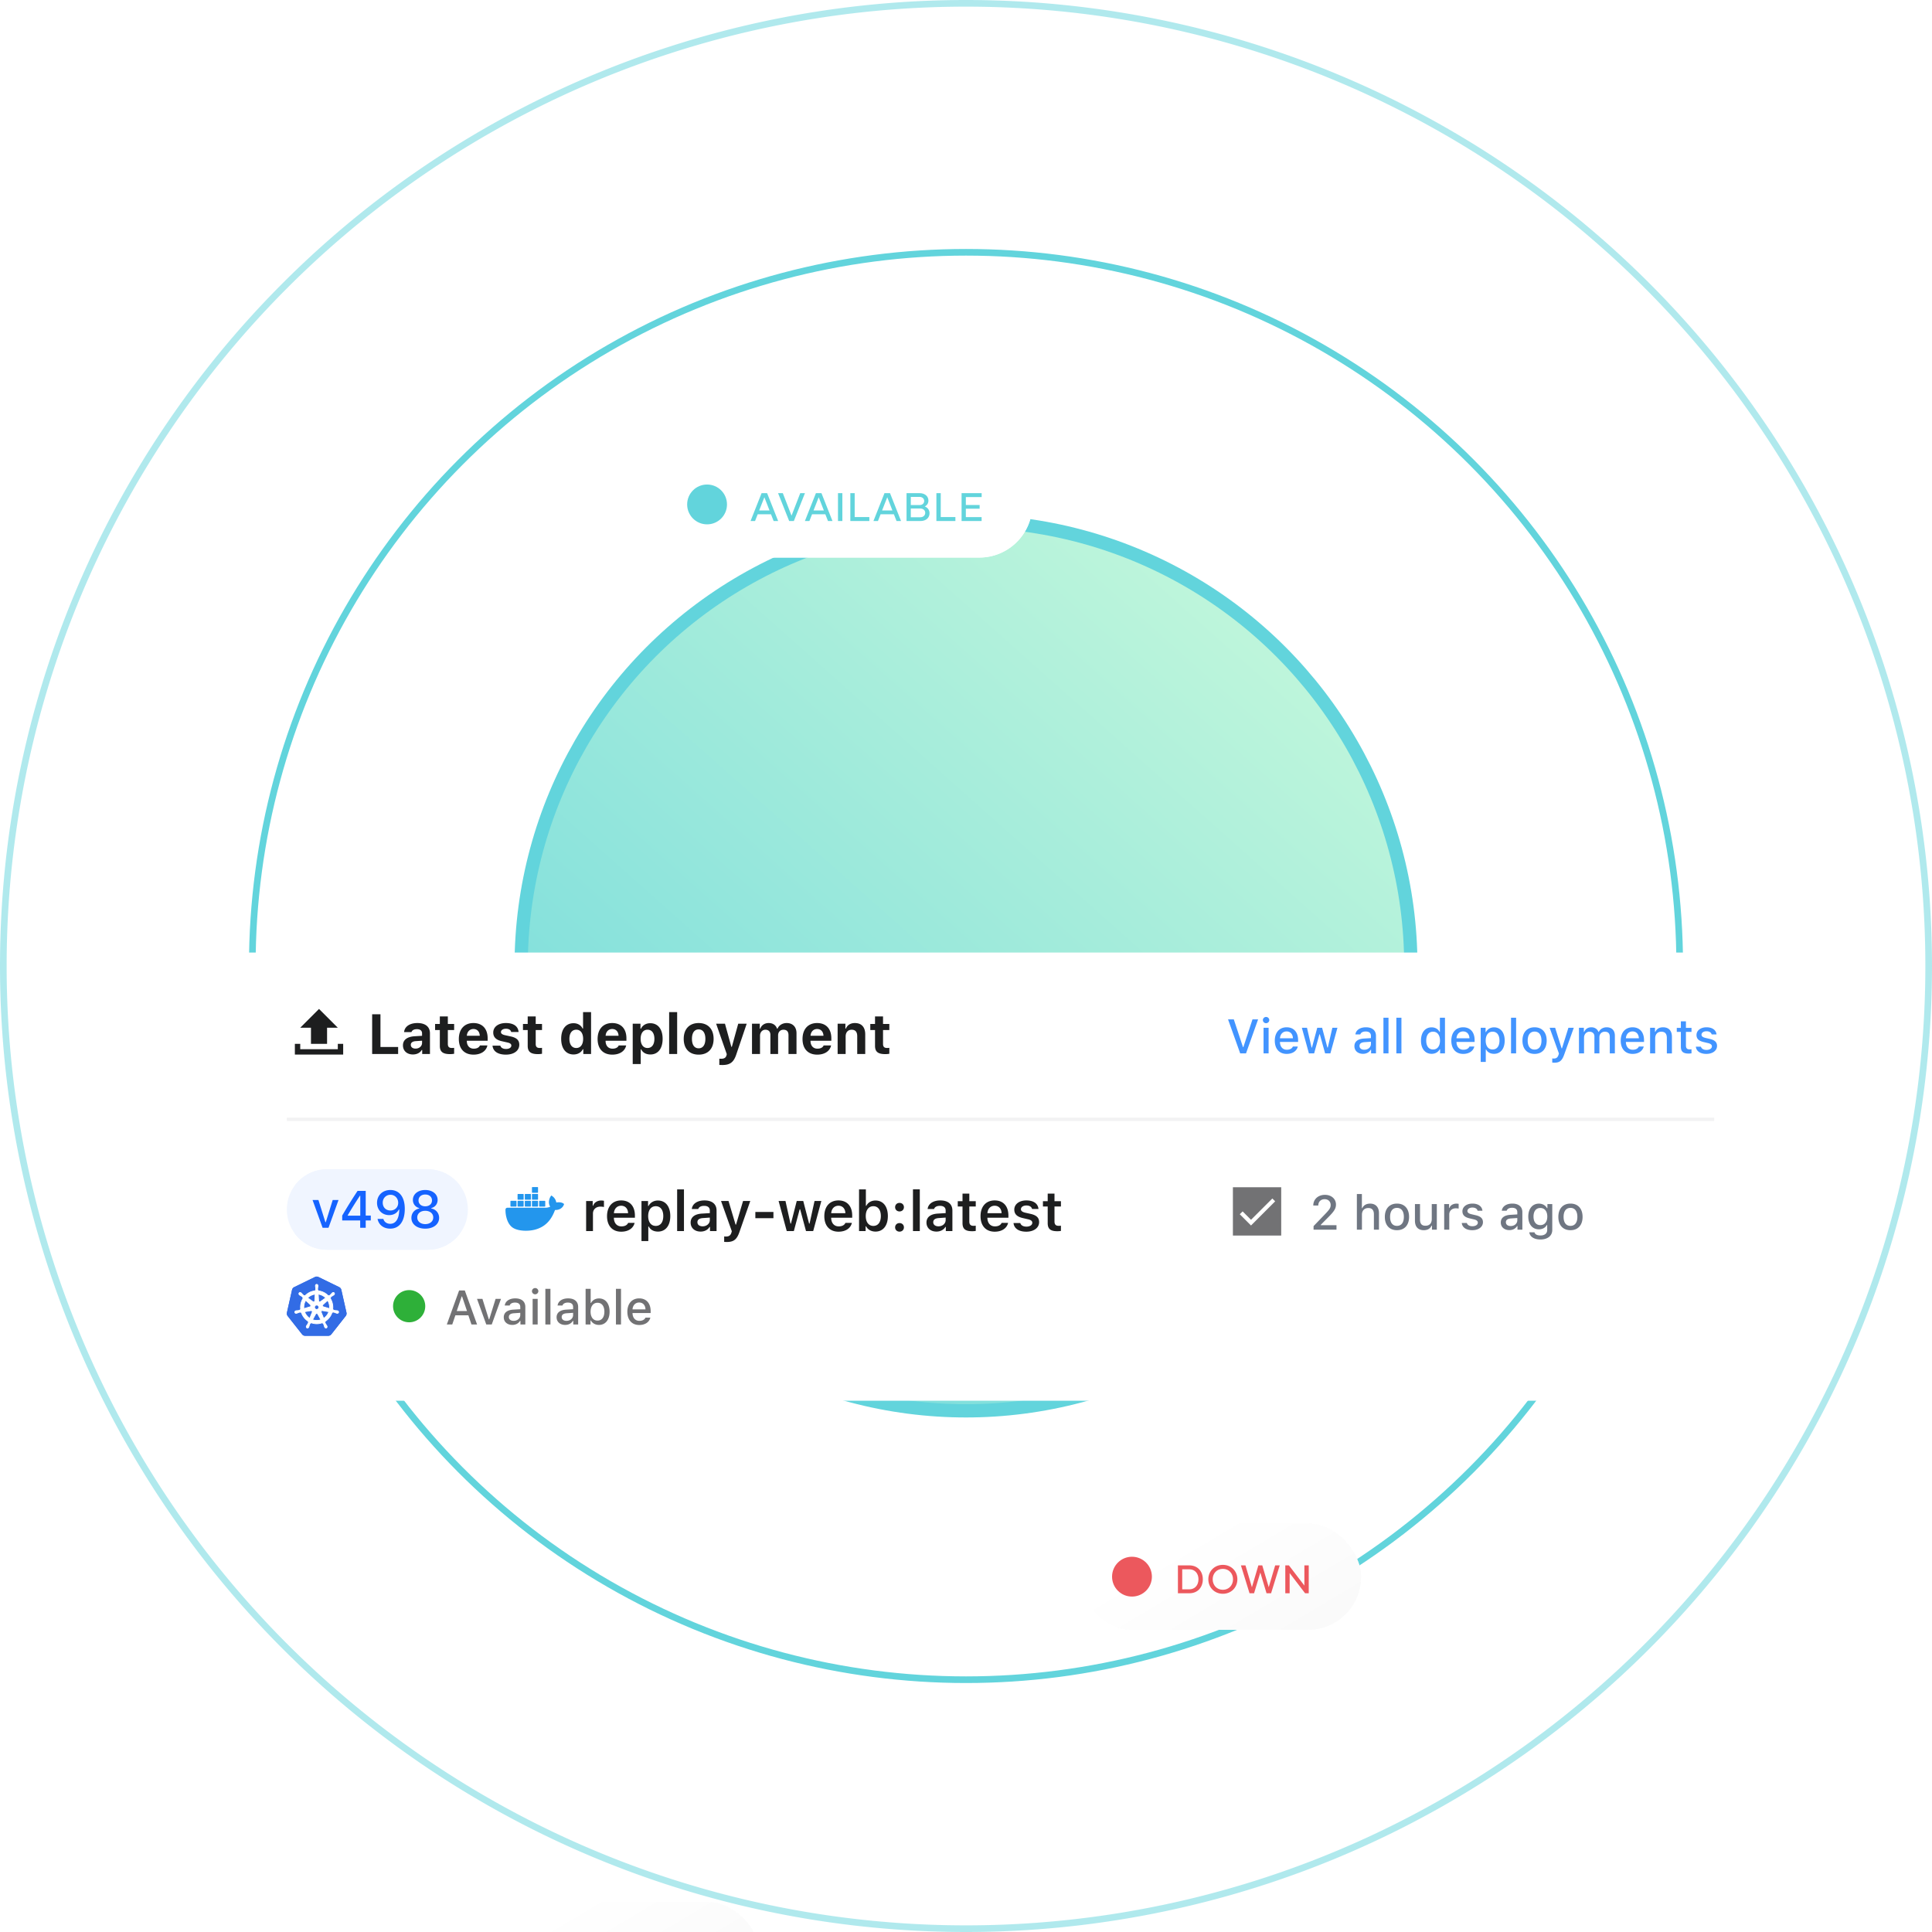 <svg viewBox="0 0 582 582" fill="none" xmlns="http://www.w3.org/2000/svg">
  <path class="ring outer" opacity=".5" d="M581 291a290 290 0 11-580 0 290 290 0 01580 0z" stroke="#62D4DC" stroke-width="2"/>
  <circle class="ring middle" cx="291" cy="291" r="215" stroke="#62D4DC" stroke-width="2"/>
  <circle class="ring inner" cx="291" cy="291" r="134" fill="url(#circle-fill)" stroke="#62D4DC" stroke-width="4"/>

  <g class="badge available" filter="url(#drop-shadow)">
    <rect x="197" y="75" width="114" height="32" rx="16" fill="url(#linear-gradient)"/>
    <path d="M233.056 96H234.412L231.088 87.6H229.42L226.096 96H227.452L228.256 93.96H232.252L233.056 96ZM228.7 92.808L230.26 88.836L231.808 92.808H228.7ZM241.071 87.6L238.443 94.38L235.815 87.6H234.387L237.735 96H239.139L242.487 87.6H241.071ZM249.426 96H250.782L247.458 87.6H245.79L242.466 96H243.822L244.626 93.96H248.622L249.426 96ZM245.07 92.808L246.63 88.836L248.178 92.808H245.07ZM252.437 96H253.757V87.6H252.437V96ZM257.466 94.8V87.6H256.158V96H261.882V94.8H257.466ZM270.078 96H271.434L268.11 87.6H266.442L263.118 96H264.474L265.278 93.96H269.274L270.078 96ZM265.722 92.808L267.282 88.836L268.83 92.808H265.722ZM278.586 91.608C279.27 91.26 279.69 90.648 279.678 89.808C279.666 88.5 278.574 87.6 277.002 87.6H273.09V96H277.254C278.982 96 280.014 95.016 280.014 93.648C280.014 92.676 279.462 91.956 278.586 91.608ZM276.978 88.728C277.842 88.728 278.406 89.244 278.406 89.952C278.418 90.624 277.878 91.188 277.05 91.188H274.374V88.728H276.978ZM277.23 94.86H274.374V92.232H277.242C278.202 92.232 278.718 92.844 278.718 93.528C278.718 94.26 278.166 94.86 277.23 94.86ZM283.391 94.8V87.6H282.083V96H287.807V94.8H283.391ZM295.718 88.776V87.6H289.67V96H295.706V94.812H290.954V92.292H295.106V91.164H290.954V88.776H295.718Z" fill="#62D4DC"/>
    <circle cx="213" cy="91" r="6" fill="#62D4DC"/>
  </g>

  <g class="badge down" filter="url(#drop-shadow)">
    <rect x="325" y="398" width="85" height="32" rx="16" fill="url(#linear-gradient)"/>
    <path d="M358.26 410.6H354.84V419H358.26C360.804 419 362.34 417.224 362.34 414.8C362.34 412.364 360.78 410.6 358.26 410.6ZM358.236 417.824H356.136V411.776H358.236C359.976 411.776 361.032 413.048 361.032 414.776C361.032 416.54 359.976 417.824 358.236 417.824ZM368.381 419.156C370.877 419.156 372.749 417.272 372.749 414.788C372.749 412.316 370.877 410.444 368.381 410.444C365.873 410.444 364.001 412.316 364.001 414.788C364.001 417.272 365.873 419.156 368.381 419.156ZM368.381 417.956C366.533 417.956 365.309 416.54 365.309 414.776C365.309 413.06 366.533 411.644 368.381 411.644C370.217 411.644 371.441 413.06 371.441 414.776C371.441 416.54 370.217 417.956 368.381 417.956ZM384.138 410.6L382.194 417.176L380.25 410.6H379.074L377.13 417.188L375.186 410.6H373.818L376.41 419H377.778L379.662 412.76L381.534 419H382.902L385.506 410.6H384.138ZM392.936 410.6V416.684L388.28 410.6H387.187V419H388.495V412.916L393.152 419H394.244V410.6H392.936Z" fill="#EC585D"/>
    <circle cx="341" cy="414" r="6" fill="#EC585D"/>
  </g>

  <g class="badge deploying" filter="url(#drop-shadow)">
    <rect x="111" y="512" width="118" height="32" rx="16" fill="url(#linear-gradient)"/>
    <path d="M144.26 524.6H140.84V533H144.26C146.804 533 148.34 531.224 148.34 528.8C148.34 526.364 146.78 524.6 144.26 524.6ZM144.236 531.824H142.136V525.776H144.236C145.976 525.776 147.032 527.048 147.032 528.776C147.032 530.54 145.976 531.824 144.236 531.824ZM156.421 525.776V524.6H150.373V533H156.409V531.812H151.657V529.292H155.809V528.164H151.657V525.776H156.421ZM162.397 524.6H158.581V533H159.877V530.228H162.337C164.221 530.228 165.241 528.776 165.241 527.42C165.241 526.064 164.221 524.6 162.397 524.6ZM162.313 529.052H159.877V525.776H162.373C163.333 525.776 163.981 526.568 163.981 527.42C163.981 528.26 163.357 529.052 162.313 529.052ZM168.413 531.8V524.6H167.105V533H172.829V531.8H168.413ZM178.22 533.156C180.716 533.156 182.588 531.272 182.588 528.788C182.588 526.316 180.716 524.444 178.22 524.444C175.712 524.444 173.84 526.316 173.84 528.788C173.84 531.272 175.712 533.156 178.22 533.156ZM178.22 531.956C176.372 531.956 175.148 530.54 175.148 528.776C175.148 527.06 176.372 525.644 178.22 525.644C180.056 525.644 181.28 527.06 181.28 528.776C181.28 530.54 180.056 531.956 178.22 531.956ZM189.548 524.6L187.112 528.632L184.676 524.6H183.212L186.452 529.844V533H187.772V529.844L191.012 524.6H189.548ZM192.656 533H193.976V524.6H192.656V533ZM202.124 524.6V530.684L197.468 524.6H196.376V533H197.684V526.916L202.34 533H203.432V524.6H202.124ZM214.107 528.44H209.847V529.568L212.775 529.556C212.655 530.972 211.587 531.944 209.967 531.944C207.963 531.944 206.763 530.468 206.763 528.776C206.763 527.084 207.999 525.656 209.847 525.656C211.239 525.656 212.163 526.34 212.595 527.3L213.819 526.964C213.279 525.548 211.827 524.444 209.835 524.444C207.351 524.444 205.455 526.316 205.455 528.788C205.455 531.26 207.351 533.156 209.895 533.156C212.331 533.156 214.107 531.608 214.107 529.112V528.44Z" fill="#E99262"/>
    <circle cx="127" cy="528" r="6" fill="#E99262"/>
  </g>

  <g class="badge available" filter="url(#drop-shadow)">
    <rect x="197" y="75" height="32" width="114" rx="16" fill="url(#linear-gradient)"/>
    <path d="M233.056 96H234.412L231.088 87.6H229.42L226.096 96H227.452L228.256 93.96H232.252L233.056 96ZM228.7 92.808L230.26 88.836L231.808 92.808H228.7ZM241.071 87.6L238.443 94.38L235.815 87.6H234.387L237.735 96H239.139L242.487 87.6H241.071ZM249.426 96H250.782L247.458 87.6H245.79L242.466 96H243.822L244.626 93.96H248.622L249.426 96ZM245.07 92.808L246.63 88.836L248.178 92.808H245.07ZM252.437 96H253.757V87.6H252.437V96ZM257.466 94.8V87.6H256.158V96H261.882V94.8H257.466ZM270.078 96H271.434L268.11 87.6H266.442L263.118 96H264.474L265.278 93.96H269.274L270.078 96ZM265.722 92.808L267.282 88.836L268.83 92.808H265.722ZM278.586 91.608C279.27 91.26 279.69 90.648 279.678 89.808C279.666 88.5 278.574 87.6 277.002 87.6H273.09V96H277.254C278.982 96 280.014 95.016 280.014 93.648C280.014 92.676 279.462 91.956 278.586 91.608ZM276.978 88.728C277.842 88.728 278.406 89.244 278.406 89.952C278.418 90.624 277.878 91.188 277.05 91.188H274.374V88.728H276.978ZM277.23 94.86H274.374V92.232H277.242C278.202 92.232 278.718 92.844 278.718 93.528C278.718 94.26 278.166 94.86 277.23 94.86ZM283.391 94.8V87.6H282.083V96H287.807V94.8H283.391ZM295.718 88.776V87.6H289.67V96H295.706V94.812H290.954V92.292H295.106V91.164H290.954V88.776H295.718Z" fill="#62D4DC"/>
    <circle cx="213" cy="91" r="6" fill="#62D4DC"/>
  </g>

  <g class="badge down" filter="url(#drop-shadow)">
    <rect x="325" y="398" width="85" height="32" rx="16" fill="url(#linear-gradient)"/>
    <path d="M358.26 410.6H354.84V419H358.26C360.804 419 362.34 417.224 362.34 414.8C362.34 412.364 360.78 410.6 358.26 410.6ZM358.236 417.824H356.136V411.776H358.236C359.976 411.776 361.032 413.048 361.032 414.776C361.032 416.54 359.976 417.824 358.236 417.824ZM368.381 419.156C370.877 419.156 372.749 417.272 372.749 414.788C372.749 412.316 370.877 410.444 368.381 410.444C365.873 410.444 364.001 412.316 364.001 414.788C364.001 417.272 365.873 419.156 368.381 419.156ZM368.381 417.956C366.533 417.956 365.309 416.54 365.309 414.776C365.309 413.06 366.533 411.644 368.381 411.644C370.217 411.644 371.441 413.06 371.441 414.776C371.441 416.54 370.217 417.956 368.381 417.956ZM384.138 410.6L382.194 417.176L380.25 410.6H379.074L377.13 417.188L375.186 410.6H373.818L376.41 419H377.778L379.662 412.76L381.534 419H382.902L385.506 410.6H384.138ZM392.936 410.6V416.684L388.28 410.6H387.187V419H388.495V412.916L393.152 419H394.244V410.6H392.936Z" fill="#EC585D"/>
    <circle cx="341" cy="414" r="6" fill="#EC585D"/>
  </g>

  <g class="badge deploying" filter="url(#drop-shadow)">
    <rect x="111" y="512" width="118" height="32" rx="16" fill="url(#linear-gradient)"/>
    <path d="M144.26 524.6H140.84V533H144.26C146.804 533 148.34 531.224 148.34 528.8C148.34 526.364 146.78 524.6 144.26 524.6ZM144.236 531.824H142.136V525.776H144.236C145.976 525.776 147.032 527.048 147.032 528.776C147.032 530.54 145.976 531.824 144.236 531.824ZM156.421 525.776V524.6H150.373V533H156.409V531.812H151.657V529.292H155.809V528.164H151.657V525.776H156.421ZM162.397 524.6H158.581V533H159.877V530.228H162.337C164.221 530.228 165.241 528.776 165.241 527.42C165.241 526.064 164.221 524.6 162.397 524.6ZM162.313 529.052H159.877V525.776H162.373C163.333 525.776 163.981 526.568 163.981 527.42C163.981 528.26 163.357 529.052 162.313 529.052ZM168.413 531.8V524.6H167.105V533H172.829V531.8H168.413ZM178.22 533.156C180.716 533.156 182.588 531.272 182.588 528.788C182.588 526.316 180.716 524.444 178.22 524.444C175.712 524.444 173.84 526.316 173.84 528.788C173.84 531.272 175.712 533.156 178.22 533.156ZM178.22 531.956C176.372 531.956 175.148 530.54 175.148 528.776C175.148 527.06 176.372 525.644 178.22 525.644C180.056 525.644 181.28 527.06 181.28 528.776C181.28 530.54 180.056 531.956 178.22 531.956ZM189.548 524.6L187.112 528.632L184.676 524.6H183.212L186.452 529.844V533H187.772V529.844L191.012 524.6H189.548ZM192.656 533H193.976V524.6H192.656V533ZM202.124 524.6V530.684L197.468 524.6H196.376V533H197.684V526.916L202.34 533H203.432V524.6H202.124ZM214.107 528.44H209.847V529.568L212.775 529.556C212.655 530.972 211.587 531.944 209.967 531.944C207.963 531.944 206.763 530.468 206.763 528.776C206.763 527.084 207.999 525.656 209.847 525.656C211.239 525.656 212.163 526.34 212.595 527.3L213.819 526.964C213.279 525.548 211.827 524.444 209.835 524.444C207.351 524.444 205.455 526.316 205.455 528.788C205.455 531.26 207.351 533.156 209.895 533.156C212.331 533.156 214.107 531.608 214.107 529.112V528.44Z" fill="#E99262"/>
    <circle cx="127" cy="528" r="6" fill="#E99262"/>
  </g>

  <g filter="url(#drop-shadow)">
    <rect x="67" y="226" width="471" height="135" rx="8" fill="white"/>
    <path fill-rule="evenodd" clip-rule="evenodd" d="M90.445 248.637h3.234v4.85h4.85v-4.85h3.234l-5.659-5.659-5.659 5.659zm0 6.467v1.617h11.318v-1.617H90.445zm-1.617 1.617h1.617v-3.234h-1.617v3.234zm12.935 0h1.617v-3.234h-1.617v3.234z" fill="#1D1E1F"/>
    <path d="M119.932 254.446h-5.322v-9.856h-2.503v11.962h7.825v-2.106zm4.45 2.247c1.185 0 2.18-.506 2.653-1.352h.149v1.211h2.338v-6.234c0-1.948-1.368-3.092-3.789-3.092-2.296 0-3.846 1.053-4.004 2.727h2.222c.199-.572.779-.879 1.65-.879.994 0 1.542.456 1.542 1.244v.754l-2.214.133c-2.271.133-3.54 1.094-3.54 2.744 0 1.666 1.236 2.744 2.993 2.744zm.796-1.766c-.837 0-1.426-.423-1.426-1.127 0-.672.506-1.062 1.542-1.128l1.849-.124v.68c0 .961-.846 1.699-1.965 1.699zm7.318-9.682v2.263h-1.426v1.832h1.426v4.75c0 1.774.878 2.495 3.1 2.495.464 0 .912-.05 1.21-.108v-1.782a5.684 5.684 0 01-.713.041c-.82 0-1.185-.381-1.185-1.202v-4.194h1.898v-1.832h-1.898v-2.263h-2.412zm12.084 8.729c-.257.621-.912.97-1.865.97-1.26 0-2.056-.871-2.089-2.264v-.124h6.275v-.721c0-2.885-1.591-4.609-4.286-4.609-2.719 0-4.393 1.84-4.393 4.808 0 2.951 1.641 4.708 4.427 4.708 2.238 0 3.821-1.069 4.178-2.768h-2.247zm-1.956-4.949c1.127 0 1.857.779 1.906 2.031h-3.896c.083-1.227.871-2.031 1.99-2.031zm5.966 1.061c0 1.401.862 2.238 2.636 2.628l1.658.373c.805.182 1.153.464 1.153.928 0 .605-.647 1.02-1.584 1.02-.961 0-1.55-.373-1.732-1.003h-2.354c.165 1.724 1.624 2.71 4.037 2.71 2.395 0 4.028-1.177 4.028-2.984 0-1.359-.795-2.105-2.569-2.495l-1.716-.373c-.846-.191-1.236-.481-1.236-.945 0-.597.639-1.003 1.501-1.003.895 0 1.451.373 1.575.978h2.23c-.133-1.724-1.501-2.694-3.822-2.694-2.279 0-3.805 1.152-3.805 2.86zm10.377-4.841v2.263h-1.426v1.832h1.426v4.75c0 1.774.879 2.495 3.1 2.495.465 0 .912-.05 1.211-.108v-1.782a5.684 5.684 0 01-.713.041c-.821 0-1.186-.381-1.186-1.202v-4.194h1.899v-1.832h-1.899v-2.263h-2.412zm13.807 11.448c1.268 0 2.304-.589 2.793-1.575h.15v1.434h2.337v-12.617h-2.412v4.949h-.141c-.472-1.012-1.492-1.608-2.727-1.608-2.296 0-3.722 1.798-3.722 4.7 0 2.91 1.417 4.717 3.722 4.717zm.82-7.461c1.285 0 2.073 1.053 2.073 2.76 0 1.708-.779 2.753-2.073 2.753-1.293 0-2.064-1.037-2.064-2.761 0-1.716.78-2.752 2.064-2.752zm12.789 4.742c-.256.621-.911.97-1.865.97-1.26 0-2.056-.871-2.089-2.264v-.124h6.276v-.721c0-2.885-1.592-4.609-4.286-4.609-2.719 0-4.394 1.84-4.394 4.808 0 2.951 1.642 4.708 4.427 4.708 2.238 0 3.822-1.069 4.178-2.768h-2.247zm-1.956-4.949c1.128 0 1.857.779 1.907 2.031h-3.896c.082-1.227.87-2.031 1.989-2.031zm11.455-1.749c-1.261 0-2.297.621-2.794 1.649h-.149v-1.5h-2.338v12.153h2.412v-4.419h.149c.448.962 1.451 1.534 2.761 1.534 2.288 0 3.689-1.774 3.689-4.709 0-2.943-1.418-4.708-3.73-4.708zm-.821 7.469c-1.277 0-2.073-1.045-2.073-2.753 0-1.707.796-2.76 2.081-2.76s2.064 1.036 2.064 2.752c0 1.724-.771 2.761-2.072 2.761zm6.514 1.807h2.412v-12.617h-2.412v12.617zm8.892.19c2.811 0 4.502-1.774 4.502-4.758 0-2.959-1.716-4.758-4.502-4.758-2.785 0-4.501 1.807-4.501 4.758 0 2.976 1.691 4.758 4.501 4.758zm0-1.906c-1.293 0-2.022-1.045-2.022-2.852 0-1.79.738-2.843 2.022-2.843 1.277 0 2.023 1.053 2.023 2.843 0 1.807-.738 2.852-2.023 2.852zm7.144 5.032c2.28 0 3.399-.813 4.178-3.142l3.15-9.301h-2.553l-1.923 6.963h-.149l-1.924-6.963h-2.661l3.209 9.176-.083.349c-.199.737-.713 1.036-1.617 1.036-.099 0-.464-.008-.547-.025v1.882c.1.016.829.025.92.025zm8.926-3.316h2.413v-5.505c0-1.044.671-1.807 1.616-1.807.945 0 1.509.564 1.509 1.542v5.77h2.321v-5.612c0-.987.63-1.7 1.608-1.7 1.02 0 1.525.547 1.525 1.65v5.662h2.413v-6.267c0-1.882-1.136-3.059-2.96-3.059-1.276 0-2.329.671-2.752 1.683h-.149c-.365-1.045-1.244-1.683-2.528-1.683-1.202 0-2.156.638-2.529 1.683h-.149v-1.484h-2.338v9.127zm21.576-2.578c-.257.621-.911.97-1.865.97-1.26 0-2.056-.871-2.089-2.264v-.124h6.276v-.721c0-2.885-1.592-4.609-4.286-4.609-2.719 0-4.394 1.84-4.394 4.808 0 2.951 1.642 4.708 4.427 4.708 2.238 0 3.821-1.069 4.178-2.768h-2.247zm-1.956-4.949c1.127 0 1.857.779 1.907 2.031h-3.897c.083-1.227.871-2.031 1.99-2.031zm6.174 7.527h2.412v-5.281c0-1.235.688-2.031 1.807-2.031 1.144 0 1.683.672 1.683 1.957v5.355h2.412v-5.903c0-2.18-1.094-3.423-3.125-3.423-1.351 0-2.279.638-2.702 1.666h-.149v-1.467h-2.338v9.127zm11.264-11.307v2.263h-1.426v1.832h1.426v4.75c0 1.774.878 2.495 3.1 2.495.464 0 .912-.05 1.21-.108v-1.782a5.684 5.684 0 01-.713.041c-.82 0-1.185-.381-1.185-1.202v-4.194h1.898v-1.832h-1.898v-2.263h-2.412z" fill="#1D1E1F"/>
    <path d="M375.351 256.371l3.645-10.253h-1.691l-2.75 8.349h-.12l-2.764-8.349h-1.734l3.666 10.253h1.748zm6.047-9.095a.965.965 0 00.966-.959.967.967 0 00-1.932 0c0 .526.433.959.966.959zm-.76 9.095h1.52v-7.716h-1.52v7.716zm8.839-2.068c-.284.626-.917.967-1.84.967-1.223 0-2.011-.881-2.061-2.281v-.071h5.464v-.526c0-2.416-1.3-3.887-3.453-3.887-2.182 0-3.567 1.571-3.567 4.022 0 2.466 1.357 3.993 3.574 3.993 1.769 0 3.02-.852 3.354-2.217h-1.471zm-1.897-4.554c1.129 0 1.868.817 1.904 2.067h-3.908c.085-1.243.874-2.067 2.004-2.067zm15.312-1.094h-1.528l-1.378 5.954h-.121l-1.592-5.954h-1.463l-1.592 5.954h-.114l-1.385-5.954h-1.549l2.132 7.716h1.57l1.591-5.755h.121l1.599 5.755h1.584l2.125-7.716zm7.695 7.844c1.016 0 1.862-.441 2.324-1.222h.121v1.094h1.47v-5.279c0-1.62-1.094-2.587-3.034-2.587-1.755 0-3.005.846-3.162 2.146h1.478c.171-.561.761-.881 1.613-.881 1.045 0 1.585.476 1.585 1.322v.675l-2.096.128c-1.841.113-2.878.916-2.878 2.302 0 1.407 1.087 2.302 2.579 2.302zm.391-1.229c-.831 0-1.435-.419-1.435-1.137 0-.704.483-1.08 1.549-1.151l1.89-.128v.668c0 .995-.853 1.748-2.004 1.748zm5.77 1.101h1.527v-10.743h-1.527v10.743zm3.893 0h1.528v-10.743h-1.528v10.743zm10.63.128c1.066 0 1.968-.504 2.43-1.35h.121v1.222h1.464v-10.743h-1.528v4.249h-.113c-.42-.846-1.315-1.357-2.374-1.357-1.954 0-3.211 1.556-3.211 3.986 0 2.444 1.243 3.993 3.211 3.993zm.434-6.672c1.279 0 2.082 1.037 2.082 2.686 0 1.663-.796 2.679-2.082 2.679-1.293 0-2.068-1.002-2.068-2.679 0-1.67.782-2.686 2.068-2.686zm10.949 4.476c-.284.626-.916.967-1.84.967-1.222 0-2.011-.881-2.061-2.281v-.071h5.464v-.526c0-2.416-1.3-3.887-3.453-3.887-2.181 0-3.567 1.571-3.567 4.022 0 2.466 1.357 3.993 3.574 3.993 1.77 0 3.02-.852 3.354-2.217h-1.471zm-1.897-4.554c1.13 0 1.869.817 1.904 2.067h-3.908c.086-1.243.874-2.067 2.004-2.067zm9.308-1.229c-1.051 0-1.961.532-2.43 1.414h-.113v-1.279h-1.471v10.288h1.527v-3.737h.121c.405.817 1.279 1.293 2.38 1.293 1.954 0 3.198-1.549 3.198-3.986 0-2.452-1.244-3.993-3.212-3.993zm-.433 6.672c-1.279 0-2.082-1.031-2.082-2.679 0-1.656.803-2.686 2.089-2.686 1.293 0 2.068 1.009 2.068 2.686s-.775 2.679-2.075 2.679zm5.556 1.179h1.528v-10.743h-1.528v10.743zm7.092.149c2.259 0 3.645-1.513 3.645-4.007 0-2.494-1.393-4.008-3.645-4.008-2.26 0-3.653 1.521-3.653 4.008 0 2.494 1.386 4.007 3.653 4.007zm0-1.3c-1.329 0-2.075-.988-2.075-2.707 0-1.72.746-2.714 2.075-2.714 1.321 0 2.074.994 2.074 2.714 0 1.712-.753 2.707-2.074 2.707zm5.954 3.951c1.577 0 2.309-.59 2.97-2.445l2.885-8.071h-1.62l-1.933 6.181h-.121l-1.939-6.181h-1.663l2.799 7.737-.113.398c-.263.817-.675 1.123-1.4 1.123a3.72 3.72 0 01-.497-.028v1.25c.142.021.504.036.632.036zm7.418-2.8h1.528v-4.739c0-1.009.703-1.798 1.634-1.798.91 0 1.492.547 1.492 1.428v5.109h1.499v-4.881c0-.931.647-1.656 1.635-1.656 1.002 0 1.499.519 1.499 1.585v4.952h1.528v-5.322c0-1.606-.91-2.544-2.473-2.544-1.073 0-1.961.547-2.352 1.379h-.121c-.341-.832-1.073-1.379-2.131-1.379-1.031 0-1.812.512-2.153 1.379h-.114v-1.229h-1.471v7.716zm18.034-2.068c-.284.626-.917.967-1.841.967-1.222 0-2.01-.881-2.06-2.281v-.071h5.464v-.526c0-2.416-1.3-3.887-3.453-3.887-2.182 0-3.567 1.571-3.567 4.022 0 2.466 1.357 3.993 3.574 3.993 1.769 0 3.02-.852 3.354-2.217h-1.471zm-1.897-4.554c1.129 0 1.868.817 1.904 2.067h-3.908c.085-1.243.874-2.067 2.004-2.067zm5.293 6.622h1.528v-4.526c0-1.244.718-2.011 1.847-2.011 1.13 0 1.67.625 1.67 1.904v4.633h1.528v-4.995c0-1.84-.952-2.871-2.679-2.871-1.165 0-1.933.519-2.309 1.372h-.114v-1.222h-1.471v7.716zm9.266-9.663v1.968h-1.23v1.222h1.23v4.441c0 1.485.675 2.082 2.373 2.082.298 0 .583-.036.831-.078v-1.215c-.213.021-.348.035-.582.035-.761 0-1.095-.362-1.095-1.194v-4.071h1.677v-1.222h-1.677v-1.968h-1.527zm4.711 4.107c0 1.144.682 1.797 2.153 2.138l1.35.32c.774.185 1.137.497 1.137.981 0 .632-.676 1.073-1.628 1.073-.923 0-1.492-.377-1.684-.981h-1.527c.135 1.343 1.336 2.174 3.176 2.174 1.847 0 3.204-.973 3.204-2.408 0-1.123-.689-1.755-2.16-2.097l-1.286-.298c-.838-.199-1.229-.497-1.229-.973 0-.626.647-1.045 1.499-1.045.867 0 1.421.377 1.563.952h1.464c-.149-1.336-1.286-2.146-3.027-2.146-1.748 0-3.005.967-3.005 2.31z" fill="#4294FF"/>
    <path fill="#F2F2F3" d="M86.402 275.72h430v1h-430z"/>
    <g clip-path="url(#version-badge)">
      <path d="M86.402 303.398c0-6.697 5.43-12.127 12.127-12.127h30.299c6.697 0 12.126 5.43 12.126 12.127 0 6.698-5.429 12.127-12.126 12.127H98.529c-6.697 0-12.127-5.429-12.127-12.127z" fill="#F0F5FF"/>
      <path d="M88.828 293.697a2.426 2.426 0 012.425-2.426h44.851a2.425 2.425 0 012.425 2.426v19.402a2.425 2.425 0 01-2.425 2.426h-44.85a2.426 2.426 0 01-2.426-2.426v-19.402z" fill="#F0F5FF"/>
      <path d="M101.978 300.539h-1.755l-2.079 6.666h-.13l-2.087-6.666h-1.77l3.025 8.359h1.778l3.018-8.359zm6.527 8.359h1.663v-2.209h1.532v-1.462h-1.532v-7.436h-2.456a152.054 152.054 0 00-4.626 7.436v1.462h5.419v2.209zm-3.764-3.748a126.278 126.278 0 013.687-5.904h.1v6.011h-3.787v-.107zm12.794 4.01c2.778 0 4.403-2.201 4.403-5.973 0-3.726-1.786-5.666-4.334-5.666-2.356 0-4.026 1.609-4.026 3.865 0 2.14 1.539 3.702 3.656 3.702 1.317 0 2.379-.616 2.91-1.678h.131c-.046 2.756-1.024 4.295-2.725 4.295-1.016 0-1.809-.554-2.071-1.47h-1.739c.331 1.786 1.824 2.925 3.795 2.925zm.077-5.465c-1.371 0-2.317-.962-2.317-2.363 0-1.34 1-2.371 2.332-2.371 1.324 0 2.325 1.047 2.325 2.417 0 1.347-.978 2.317-2.34 2.317zm10.491 5.473c2.471 0 4.18-1.332 4.18-3.249 0-1.431-.939-2.555-2.363-2.825v-.13c1.17-.301 1.909-1.247 1.909-2.456 0-1.747-1.547-2.987-3.726-2.987-2.178 0-3.725 1.24-3.725 2.987 0 1.201.754 2.163 1.909 2.456v.13c-1.424.285-2.356 1.409-2.356 2.833 0 1.917 1.701 3.241 4.172 3.241zm0-6.736c-1.208 0-2.024-.708-2.024-1.762 0-1.07.808-1.786 2.024-1.786 1.217 0 2.033.716 2.033 1.786 0 1.054-.824 1.762-2.033 1.762zm0 5.366c-1.424 0-2.409-.824-2.409-2.009 0-1.186.985-2.002 2.409-2.002s2.41.816 2.41 2.002c0 1.185-.986 2.009-2.41 2.009z" fill="#1563FF"/>
    </g>
    <path d="M165.889 299.421l.166-.249.289.174.127.091c.309.237.959.843 1.1 1.846.245-.043.493-.065.742-.066.589 0 .985.137 1.21.249l.115.063.075.05.211.171-.072.219a2.228 2.228 0 01-.52.8c-.319.327-.88.714-1.774.764l-.196.006h-.163c-.408 1.072-.957 2.278-1.878 3.361a7.81 7.81 0 01-1.919 1.631 8.818 8.818 0 01-2.812 1.061 11.22 11.22 0 01-2.155.203c-1.6 0-3.011-.316-3.88-.869-.775-.491-1.371-1.295-1.772-2.386a9.002 9.002 0 01-.509-3.102.567.567 0 01.477-.565l.075-.006h11.627l.102-.007.164-.018c.283-.037.713-.121 1.016-.296-.362-.595-.465-1.291-.296-2.032.071-.311.183-.609.331-.888l.119-.205zm-10.427 1.368l.043.008a.136.136 0 01.086.09l.007.044v1.441l-.007.045a.145.145 0 01-.086.09l-.043.007h-1.558a.137.137 0 01-.129-.097l-.007-.045v-1.441l.007-.045a.138.138 0 01.086-.09l.043-.007h1.558zm2.147 0l.044.008c.04.014.072.047.085.09l.007.044v1.441l-.007.045a.145.145 0 01-.086.09l-.043.007h-1.558a.138.138 0 01-.13-.097l-.007-.045v-1.441c0-.063.039-.116.094-.135l.043-.007h1.558zm2.18 0l.043.008a.136.136 0 01.086.09l.007.044v1.441l-.007.045a.145.145 0 01-.086.09l-.043.007h-1.558a.137.137 0 01-.13-.097l-.007-.045v-1.441l.007-.045a.143.143 0 01.086-.09l.043-.007h1.559zm2.154 0l.043.007a.138.138 0 01.086.09l.007.045v1.441a.142.142 0 01-.093.135l-.043.007h-1.559a.137.137 0 01-.129-.097l-.007-.045v-1.441l.007-.045a.143.143 0 01.086-.09l.043-.007h1.559zm2.172 0l.044.007a.14.14 0 01.086.09l.007.045v1.441a.142.142 0 01-.093.135l-.044.007h-1.558a.137.137 0 01-.129-.097l-.007-.045v-1.441l.007-.045a.143.143 0 01.086-.09l.043-.007h1.558zm-6.506-2.073l.043.007c.04.014.072.047.086.089l.007.045v1.441a.142.142 0 01-.093.135l-.043.007h-1.558a.137.137 0 01-.13-.097l-.007-.045v-1.441c0-.062.039-.115.094-.134l.043-.007h1.558zm2.18 0l.043.007c.04.014.072.047.086.089l.007.045v1.441a.142.142 0 01-.093.135l-.043.007h-1.558a.137.137 0 01-.13-.097l-.007-.045v-1.441l.007-.045a.14.14 0 01.087-.089l.043-.007h1.558zm2.154 0c.06 0 .111.04.129.096l.007.045v1.441a.142.142 0 01-.093.135l-.043.007h-1.559a.137.137 0 01-.129-.097l-.007-.045v-1.441l.007-.045a.141.141 0 01.086-.089l.043-.007h1.559zm0-2.074c.06 0 .111.04.129.096l.007.045v1.442a.142.142 0 01-.093.134l-.043.007h-1.559a.136.136 0 01-.129-.096l-.007-.045v-1.442l.007-.045a.141.141 0 01.086-.089l.043-.007h1.559z" fill="#2396ED"/>
    <path d="M176.567 309.898h2.056v-5.264c0-1.276.928-2.105 2.263-2.105.348 0 .895.058 1.052.116v-1.874a4.119 4.119 0 00-.853-.082c-1.169 0-2.147.663-2.396 1.558h-.141v-1.409h-1.981v9.06zm12.656-2.478c-.298.68-1.003 1.061-2.023 1.061-1.351 0-2.221-.962-2.271-2.495v-.108h6.333v-.655c0-2.843-1.55-4.559-4.136-4.559-2.628 0-4.261 1.832-4.261 4.741 0 2.902 1.608 4.676 4.277 4.676 2.139 0 3.656-1.028 4.029-2.661h-1.948zm-2.105-5.156c1.235 0 2.047.87 2.089 2.246h-4.27c.091-1.359.954-2.246 2.181-2.246zm11.064-1.575c-1.243 0-2.296.621-2.818 1.649h-.141v-1.5h-1.981v12.07h2.055v-4.386h.141c.465.962 1.468 1.526 2.769 1.526 2.288 0 3.714-1.799 3.714-4.676 0-2.901-1.442-4.683-3.739-4.683zm-.646 7.651c-1.401 0-2.272-1.136-2.28-2.968.008-1.832.887-2.967 2.288-2.967 1.409 0 2.263 1.11 2.263 2.967s-.845 2.968-2.271 2.968zm6.447 1.558h2.056v-12.567h-2.056v12.567zm7.069.15c1.186 0 2.18-.514 2.686-1.393h.141v1.243h1.981v-6.192c0-1.915-1.309-3.042-3.639-3.042-2.155 0-3.656 1.011-3.821 2.594h1.939c.191-.621.838-.961 1.783-.961 1.11 0 1.707.505 1.707 1.409v.779l-2.337.141c-2.205.125-3.441 1.078-3.441 2.703 0 1.658 1.252 2.719 3.001 2.719zm.605-1.584c-.911 0-1.566-.456-1.566-1.235 0-.754.538-1.177 1.691-1.252l2.047-.141v.738c0 1.078-.928 1.89-2.172 1.89zm7.31 4.717c2.031 0 3.001-.738 3.772-2.968l3.274-9.375h-2.172l-2.114 7.112h-.141l-2.122-7.112h-2.254l3.241 9.094-.108.422c-.265.854-.754 1.186-1.625 1.186-.141 0-.447-.008-.563-.025v1.633c.132.025.688.033.812.033zm14.024-7.162v-1.882h-5.446v1.882h5.446zm14.431-5.181h-2.048l-1.5 6.806h-.141l-1.758-6.806h-1.964l-1.741 6.806h-.141l-1.509-6.806h-2.072l2.453 9.06h2.139l1.758-6.565h.14l1.766 6.565h2.164l2.454-9.06zm7.259 6.582c-.298.68-1.003 1.061-2.022 1.061-1.352 0-2.222-.962-2.272-2.495v-.108h6.334v-.655c0-2.843-1.551-4.559-4.137-4.559-2.628 0-4.261 1.832-4.261 4.741 0 2.902 1.608 4.676 4.278 4.676 2.138 0 3.655-1.028 4.028-2.661h-1.948zm-2.105-5.156c1.235 0 2.047.87 2.089 2.246h-4.269c.091-1.359.953-2.246 2.18-2.246zm11.164 7.784c2.288 0 3.722-1.799 3.722-4.676 0-2.893-1.426-4.683-3.722-4.683-1.243 0-2.288.605-2.76 1.591h-.141v-4.949h-2.056v12.567h1.981v-1.434h.141c.514.995 1.567 1.584 2.835 1.584zm-.647-7.643c1.401 0 2.255 1.119 2.255 2.967 0 1.849-.845 2.968-2.255 2.968-1.409 0-2.288-1.136-2.288-2.968s.887-2.967 2.288-2.967zm7.882 1.575c.787 0 1.326-.556 1.326-1.285 0-.738-.539-1.285-1.326-1.285-.779 0-1.326.547-1.326 1.285 0 .729.547 1.285 1.326 1.285zm0 6.084c.787 0 1.326-.555 1.326-1.293 0-.729-.539-1.285-1.326-1.285-.779 0-1.326.556-1.326 1.285 0 .738.547 1.293 1.326 1.293zm4.052-.166h2.056v-12.567h-2.056v12.567zm7.069.15c1.185 0 2.18-.514 2.686-1.393h.141v1.243h1.981v-6.192c0-1.915-1.31-3.042-3.639-3.042-2.156 0-3.656 1.011-3.822 2.594h1.94c.191-.621.837-.961 1.782-.961 1.111 0 1.708.505 1.708 1.409v.779l-2.338.141c-2.205.125-3.44 1.078-3.44 2.703 0 1.658 1.252 2.719 3.001 2.719zm.605-1.584c-.912 0-1.567-.456-1.567-1.235 0-.754.539-1.177 1.691-1.252l2.048-.141v.738c0 1.078-.929 1.89-2.172 1.89zm7.251-9.848v2.28h-1.434v1.6h1.434v4.998c0 1.75.829 2.446 2.91 2.446.398 0 .779-.033 1.078-.091v-1.575c-.249.025-.406.041-.697.041-.862 0-1.243-.406-1.243-1.31v-4.509h1.94v-1.6H292v-2.28h-2.048zm11.786 8.804c-.298.68-1.003 1.061-2.022 1.061-1.351 0-2.222-.962-2.272-2.495v-.108h6.334v-.655c0-2.843-1.55-4.559-4.137-4.559-2.628 0-4.261 1.832-4.261 4.741 0 2.902 1.608 4.676 4.278 4.676 2.138 0 3.655-1.028 4.029-2.661h-1.949zm-2.105-5.156c1.235 0 2.047.87 2.089 2.246h-4.269c.091-1.359.953-2.246 2.18-2.246zm5.917 1.16c0 1.36.82 2.155 2.561 2.553l1.608.373c.863.199 1.252.531 1.252 1.045 0 .688-.721 1.161-1.757 1.161-1.028 0-1.666-.415-1.865-1.086h-2.031c.157 1.633 1.583 2.611 3.846 2.611s3.863-1.152 3.863-2.885c0-1.335-.804-2.072-2.537-2.47l-1.6-.357c-.911-.215-1.342-.539-1.342-1.053 0-.671.704-1.127 1.641-1.127.962 0 1.567.414 1.716 1.053h1.931c-.149-1.633-1.5-2.578-3.655-2.578-2.139 0-3.631 1.135-3.631 2.76zm10.061-4.808v2.28h-1.434v1.6h1.434v4.998c0 1.75.829 2.446 2.91 2.446.398 0 .779-.033 1.078-.091v-1.575c-.249.025-.406.041-.697.041-.862 0-1.243-.406-1.243-1.31v-4.509h1.94v-1.6h-1.94v-2.28h-2.048z" fill="#1D1E1F"/>
    <path d="M95.34 323.607c-.16.008-.315.049-.459.119l-6.257 3.053a1.213 1.213 0 00-.647.823l-1.545 6.859a1.232 1.232 0 00.23 1.026l4.332 5.5a1.195 1.195 0 00.936.456l6.946-.001a1.184 1.184 0 00.935-.455l4.33-5.502a1.214 1.214 0 00.231-1.025l-1.546-6.86a1.22 1.22 0 00-.647-.822l-6.259-3.052a1.178 1.178 0 00-.58-.119z" fill="#326CE5"/>
    <path d="M95.402 325.941c-.207 0-.374.191-.374.425v.109c.005.136.033.239.05.364.032.267.059.488.043.694a.425.425 0 01-.122.198l-.009.162a4.79 4.79 0 00-3.124 1.534 8.394 8.394 0 01-.136-.098c-.067.009-.134.03-.222-.022-.168-.116-.32-.275-.505-.466-.085-.092-.146-.179-.247-.268-.022-.02-.057-.047-.083-.067a.44.44 0 00-.26-.101.357.357 0 00-.3.135c-.128.165-.087.418.093.564l.005.004c.025.02.055.047.078.064.107.08.204.121.31.185.225.142.41.259.558.4.057.063.067.173.075.221l.12.109a5.035 5.035 0 00-.764 3.451l-.157.047c-.042.054-.1.14-.161.166-.193.062-.41.085-.672.113-.123.01-.229.004-.359.029a2.634 2.634 0 00-.1.024l-.003.001-.006.001c-.22.055-.362.262-.317.466.046.204.261.329.484.28l.005-.001.007-.003c.031-.007.07-.014.097-.022.128-.035.221-.086.336-.131.248-.091.453-.167.653-.196.084-.007.172.052.216.077l.163-.028a4.96 4.96 0 002.16 2.754l-.068.167c.025.065.052.152.033.216-.072.193-.197.396-.339.623-.068.104-.139.186-.2.305-.015.029-.034.073-.049.103-.096.211-.025.453.16.544.186.091.417-.005.517-.216v-.001-.001c.015-.029.035-.069.047-.097.053-.124.07-.23.108-.35.1-.255.153-.521.29-.688.037-.045.098-.063.161-.08l.085-.157a4.745 4.745 0 003.457.009l.08.147c.064.022.134.033.191.119.102.178.172.388.257.643.037.12.056.226.109.351.012.028.032.068.046.098.1.211.332.308.518.216.185-.091.256-.333.16-.543-.015-.031-.035-.075-.05-.103-.062-.12-.132-.2-.2-.305-.142-.227-.26-.415-.333-.607-.03-.1.006-.161.03-.226-.015-.017-.045-.11-.063-.155a4.957 4.957 0 002.159-2.774c.049.008.133.023.16.029.056-.038.108-.088.21-.079.2.029.405.105.653.196.115.045.208.097.336.132.027.008.066.014.097.021l.007.003.006.001c.222.049.437-.076.483-.28.046-.204-.096-.411-.317-.466-.032-.007-.078-.02-.109-.026-.13-.025-.236-.019-.359-.029-.262-.028-.479-.051-.672-.113-.078-.031-.134-.127-.161-.166l-.151-.045a5.046 5.046 0 00-.78-3.443l.132-.122c.006-.068.001-.14.07-.216.148-.142.334-.259.558-.4.106-.064.204-.105.311-.186.024-.018.057-.047.082-.067.18-.147.221-.399.092-.564-.129-.166-.379-.181-.558-.035-.026.021-.061.048-.084.068-.1.088-.162.176-.247.267-.184.192-.337.352-.505.467-.072.043-.179.028-.227.025l-.143.104a4.869 4.869 0 00-3.109-1.534 9.53 9.53 0 01-.009-.171c-.048-.047-.107-.088-.122-.191-.016-.206.01-.427.042-.694.018-.125.047-.228.052-.364l-.001-.109c0-.234-.168-.425-.375-.425h0zm-.469 2.968l-.111 2.006-.008.004a.328.328 0 01-.524.259l-.003.001-1.611-1.166a3.836 3.836 0 012.257-1.104zm.939 0c.852.107 1.64.501 2.244 1.105l-1.6 1.159-.006-.003a.326.326 0 01-.453-.062.337.337 0 01-.072-.195l-.002-.001-.111-2.003zm-3.78 1.853l1.47 1.344-.001.008a.343.343 0 01.041.465.328.328 0 01-.17.115l-.002.006-1.886.556a4.01 4.01 0 01.547-2.494zm6.61.001a4.07 4.07 0 01.564 2.487l-1.894-.558-.002-.008a.338.338 0 01-.13-.579v-.005l1.463-1.337h0zM95.1 332.21h.603l.375.478-.135.597-.54.266-.543-.267-.135-.597.376-.477zm1.933 1.636a.322.322 0 01.076.006l.003-.004 1.95.337a3.931 3.931 0 01-1.561 2.003l-.757-1.867.002-.004a.34.34 0 01.287-.471h0zm-3.276.009a.331.331 0 01.317.262.343.343 0 01-.019.208l.006.007-.75 1.849a3.945 3.945 0 01-1.556-1.99l1.934-.335.003.004a.285.285 0 01.065-.005v0zm1.633.81a.327.327 0 01.303.177h.007l.953 1.759a3.796 3.796 0 01-2.495-.002l.951-1.756h.002a.33.33 0 01.28-.178z" fill="#fff" stroke="#fff" stroke-width=".219"/>
    <path d="M95.34 323.607c-.16.008-.315.049-.459.119l-6.257 3.053a1.213 1.213 0 00-.647.823l-1.545 6.859a1.232 1.232 0 00.23 1.026l4.332 5.5a1.195 1.195 0 00.936.456l6.946-.001a1.184 1.184 0 00.935-.455l4.33-5.502a1.214 1.214 0 00.231-1.025l-1.546-6.86a1.22 1.22 0 00-.647-.822l-6.259-3.052a1.178 1.178 0 00-.58-.119z" fill="#326CE5"/>
    <path d="M95.402 325.941c-.207 0-.374.191-.374.425v.109c.005.136.033.239.05.364.032.267.059.488.043.694a.425.425 0 01-.122.198l-.009.162a4.79 4.79 0 00-3.124 1.534 8.394 8.394 0 01-.136-.098c-.067.009-.134.03-.222-.022-.168-.116-.32-.275-.505-.466-.085-.092-.146-.179-.247-.268-.022-.02-.057-.047-.083-.067a.44.44 0 00-.26-.101.357.357 0 00-.3.135c-.128.165-.087.418.093.564l.005.004c.025.02.055.047.078.064.107.08.204.121.31.185.225.142.41.259.558.4.057.063.067.173.075.221l.12.109a5.035 5.035 0 00-.764 3.451l-.157.047c-.042.054-.1.14-.161.166-.193.062-.41.085-.672.113-.123.01-.229.004-.359.029a2.634 2.634 0 00-.1.024l-.003.001-.006.001c-.22.055-.362.262-.317.466.046.204.261.329.484.28l.005-.001.007-.003c.031-.007.07-.014.097-.022.128-.035.221-.086.336-.131.248-.091.453-.167.653-.196.084-.007.172.052.216.077l.163-.028a4.96 4.96 0 002.16 2.754l-.068.167c.025.065.052.152.033.216-.072.193-.197.396-.339.623-.068.104-.139.186-.2.305-.015.029-.034.073-.049.103-.096.211-.025.453.16.544.186.091.417-.005.517-.216v-.001-.001c.015-.029.035-.069.047-.097.053-.124.07-.23.108-.35.1-.255.153-.521.29-.688.037-.045.098-.063.161-.08l.085-.157a4.745 4.745 0 003.457.009l.08.147c.064.022.134.033.191.119.102.178.172.388.257.643.037.12.056.226.109.351.012.028.032.068.046.098.1.211.332.308.518.216.185-.091.256-.333.16-.543-.015-.031-.035-.075-.05-.103-.062-.12-.132-.2-.2-.305-.142-.227-.26-.415-.333-.607-.03-.1.006-.161.03-.226-.015-.017-.045-.11-.063-.155a4.957 4.957 0 002.159-2.774c.049.008.133.023.16.029.056-.038.108-.088.21-.079.2.029.405.105.653.196.115.045.208.097.336.132.027.008.066.014.097.021l.007.003.006.001c.222.049.437-.076.483-.28.046-.204-.096-.411-.317-.466-.032-.007-.078-.02-.109-.026-.13-.025-.236-.019-.359-.029-.262-.028-.479-.051-.672-.113-.078-.031-.134-.127-.161-.166l-.151-.045a5.046 5.046 0 00-.78-3.443l.132-.122c.006-.068.001-.14.07-.216.148-.142.334-.259.558-.4.106-.064.204-.105.311-.186.024-.018.057-.047.082-.067.18-.147.221-.399.092-.564-.129-.166-.379-.181-.558-.035-.026.021-.061.048-.084.068-.1.088-.162.176-.247.267-.184.192-.337.352-.505.467-.072.043-.179.028-.227.025l-.143.104a4.869 4.869 0 00-3.109-1.534 9.53 9.53 0 01-.009-.171c-.048-.047-.107-.088-.122-.191-.016-.206.01-.427.042-.694.018-.125.047-.228.052-.364l-.001-.109c0-.234-.168-.425-.375-.425h0zm-.469 2.968l-.111 2.006-.008.004a.328.328 0 01-.524.259l-.003.001-1.611-1.166a3.836 3.836 0 012.257-1.104zm.939 0c.852.107 1.64.501 2.244 1.105l-1.6 1.159-.006-.003a.326.326 0 01-.453-.062.337.337 0 01-.072-.195l-.002-.001-.111-2.003zm-3.78 1.853l1.47 1.344-.001.008a.343.343 0 01.041.465.328.328 0 01-.17.115l-.002.006-1.886.556a4.01 4.01 0 01.547-2.494zm6.61.001a4.07 4.07 0 01.564 2.487l-1.894-.558-.002-.008a.338.338 0 01-.13-.579v-.005l1.463-1.337h0zM95.1 332.21h.603l.375.478-.135.597-.54.266-.543-.267-.135-.597.376-.477zm1.933 1.636a.322.322 0 01.076.006l.003-.004 1.95.337a3.931 3.931 0 01-1.561 2.003l-.757-1.867.002-.004a.34.34 0 01.287-.471h0zm-3.276.009a.331.331 0 01.317.262.343.343 0 01-.019.208l.006.007-.75 1.849a3.945 3.945 0 01-1.556-1.99l1.934-.335.003.004a.285.285 0 01.065-.005v0zm1.633.81a.327.327 0 01.303.177h.007l.953 1.759a3.796 3.796 0 01-2.495-.002l.951-1.756h.002a.33.33 0 01.28-.178z" fill="#fff" stroke="#fff" stroke-width=".219"/>
    <circle cx="123.253" cy="332.525" r="4.851" fill="#2EB039"/>
    <path d="M142.026 338.036h1.691l-3.702-10.253h-1.712l-3.702 10.253h1.634l.945-2.771h3.908l.938 2.771zm-2.949-8.441h.121l1.485 4.391h-3.098l1.492-4.391zm11.838.725h-1.62l-1.918 6.153h-.121l-1.926-6.153h-1.634l2.792 7.716h1.642l2.785-7.716zm3.418 7.844c1.016 0 1.861-.441 2.323-1.222h.121v1.094h1.471v-5.279c0-1.62-1.094-2.587-3.034-2.587-1.755 0-3.006.846-3.162 2.146h1.478c.17-.561.76-.881 1.613-.881 1.044 0 1.584.476 1.584 1.322v.675l-2.096.128c-1.84.113-2.877.916-2.877 2.302 0 1.407 1.087 2.302 2.579 2.302zm.391-1.229c-.832 0-1.436-.419-1.436-1.137 0-.704.483-1.08 1.549-1.151l1.89-.128v.668c0 .995-.852 1.748-2.003 1.748zm6.487-7.994a.965.965 0 00.966-.959.967.967 0 00-1.932 0c0 .526.433.959.966.959zm-.76 9.095h1.52v-7.716h-1.52v7.716zm3.837 0h1.527v-10.743h-1.527v10.743zm5.961.128c1.016 0 1.862-.441 2.324-1.222h.12v1.094h1.471v-5.279c0-1.62-1.094-2.587-3.034-2.587-1.755 0-3.005.846-3.162 2.146h1.478c.171-.561.76-.881 1.613-.881 1.045 0 1.585.476 1.585 1.322v.675l-2.097.128c-1.84.113-2.877.916-2.877 2.302 0 1.407 1.087 2.302 2.579 2.302zm.391-1.229c-.831 0-1.435-.419-1.435-1.137 0-.704.483-1.08 1.549-1.151l1.89-.128v.668c0 .995-.853 1.748-2.004 1.748zm9.798 1.229c1.954 0 3.198-1.556 3.198-3.986 0-2.452-1.237-3.993-3.198-3.993-1.058 0-1.968.518-2.38 1.357h-.121v-4.249h-1.527v10.743h1.47v-1.222h.114c.462.853 1.364 1.35 2.444 1.35zm-.44-6.672c1.293 0 2.067 1.016 2.067 2.686s-.774 2.679-2.067 2.679c-1.286 0-2.082-1.024-2.089-2.679.007-1.656.81-2.686 2.089-2.686zm5.549 6.544h1.528v-10.743h-1.528v10.743zm8.896-2.068c-.284.626-.916.967-1.84.967-1.222 0-2.011-.881-2.061-2.281v-.071h5.464v-.526c0-2.416-1.3-3.887-3.453-3.887-2.181 0-3.567 1.571-3.567 4.022 0 2.466 1.357 3.993 3.574 3.993 1.77 0 3.02-.852 3.354-2.217h-1.471zm-1.897-4.554c1.13 0 1.869.817 1.904 2.068h-3.908c.086-1.244.874-2.068 2.004-2.068z" fill="#727274"/>
    <path d="M395.615 302.196h1.506c0-1.136.761-1.904 1.919-1.904 1.137 0 1.812.76 1.812 1.755 0 .832-.341 1.343-1.642 2.7l-3.51 3.652v1.08h6.907v-1.357h-4.732v-.12l2.259-2.274c1.798-1.805 2.316-2.651 2.316-3.837 0-1.684-1.385-2.913-3.311-2.913-2.067 0-3.524 1.335-3.524 3.218zm13.131 7.283h1.528v-4.519c0-1.208.696-2.01 1.946-2.01 1.081 0 1.656.632 1.656 1.904v4.625h1.528v-4.988c0-1.826-1.016-2.87-2.665-2.87-1.165 0-1.982.511-2.359 1.371h-.121v-4.256h-1.513v10.743zm12.079.15c2.26 0 3.645-1.514 3.645-4.008 0-2.494-1.392-4.007-3.645-4.007-2.259 0-3.652 1.52-3.652 4.007 0 2.494 1.386 4.008 3.652 4.008zm0-1.301c-1.329 0-2.075-.987-2.075-2.707 0-1.719.746-2.714 2.075-2.714 1.322 0 2.075.995 2.075 2.714 0 1.713-.753 2.707-2.075 2.707zm12.008-6.565h-1.527v4.526c0 1.244-.675 1.997-1.912 1.997-1.122 0-1.627-.611-1.627-1.89v-4.633h-1.527v5.009c0 1.812.952 2.857 2.664 2.857 1.173 0 1.961-.498 2.338-1.372h.121v1.222h1.47v-7.716zm2.217 7.716h1.528v-4.611c0-1.087.817-1.833 1.975-1.833.27 0 .725.05.853.085v-1.435a3.78 3.78 0 00-.682-.057c-1.009 0-1.869.547-2.089 1.307h-.114v-1.172h-1.471v7.716zm5.493-5.556c0 1.144.682 1.798 2.153 2.139l1.35.32c.774.184 1.137.497 1.137.98 0 .632-.675 1.073-1.627 1.073-.924 0-1.493-.377-1.684-.981h-1.528c.135 1.343 1.336 2.175 3.176 2.175 1.848 0 3.205-.974 3.205-2.409 0-1.123-.69-1.755-2.16-2.096l-1.286-.299c-.839-.199-1.23-.497-1.23-.973 0-.625.647-1.045 1.5-1.045.866 0 1.421.377 1.563.953h1.463c-.149-1.336-1.286-2.146-3.026-2.146-1.748 0-3.006.966-3.006 2.309zm14.14 5.684c1.016 0 1.861-.44 2.323-1.222h.121v1.094h1.471V304.2c0-1.62-1.094-2.586-3.034-2.586-1.755 0-3.006.845-3.162 2.146h1.478c.17-.562.76-.881 1.613-.881 1.044 0 1.584.476 1.584 1.321v.675l-2.096.128c-1.84.114-2.878.917-2.878 2.302 0 1.407 1.088 2.302 2.58 2.302zm.391-1.229c-.832 0-1.436-.419-1.436-1.137 0-.703.483-1.08 1.549-1.151l1.89-.128v.668c0 .995-.852 1.748-2.003 1.748zm8.96 4.05c2.188 0 3.574-1.115 3.574-2.87v-7.795h-1.464v1.229h-.121c-.433-.838-1.364-1.364-2.43-1.364-1.975 0-3.212 1.556-3.212 3.894 0 2.316 1.223 3.844 3.198 3.844 1.066 0 1.918-.462 2.387-1.3h.114v1.485c0 1.044-.753 1.669-2.025 1.669-1.03 0-1.677-.369-1.805-.952h-1.563c.163 1.301 1.414 2.16 3.347 2.16zm-.022-4.327c-1.314 0-2.053-1.002-2.053-2.579 0-1.578.739-2.587 2.053-2.587 1.301 0 2.096 1.009 2.096 2.587 0 1.577-.788 2.579-2.096 2.579zm9.081 1.528c2.26 0 3.645-1.514 3.645-4.008 0-2.494-1.392-4.007-3.645-4.007-2.259 0-3.652 1.52-3.652 4.007 0 2.494 1.385 4.008 3.652 4.008zm0-1.301c-1.329 0-2.075-.987-2.075-2.707 0-1.719.746-2.714 2.075-2.714 1.322 0 2.075.995 2.075 2.714 0 1.713-.753 2.707-2.075 2.707z" fill="#6F7682"/>
    <path fill="#727274" d="M371.402 296.691h14.552v14.552h-14.552z"></path>
    <path fill-rule="evenodd" clip-rule="evenodd" d="M376.86 306.496l-2.528-2.528-.861.855 3.389 3.389 7.276-7.276-.855-.855-6.421 6.415z" fill="#fff"></path>
  </g>

  <clipPath id="version-badge">
    <path d="M86.402 303.398c0-6.697 5.43-12.127 12.127-12.127h30.299c6.697 0 12.126 5.43 12.126 12.127 0 6.698-5.429 12.127-12.126 12.127H98.529c-6.697 0-12.127-5.429-12.127-12.127z" fill="#fff"/>
  </clipPath>

  <linearGradient id="circle-fill" x1="408" y1="107" x2="116.292" y2="434.902" gradientUnits="userSpaceOnUse">
    <stop stop-color="#D3FDDB"/>
    <stop offset="1" stop-color="#62D4DC"/>
  </linearGradient>

  <linearGradient id="linear-gradient" x1="354.387" y1="404.264" x2="388.907" y2="462.372" gradientUnits="userSpaceOnUse">
    <stop stop-color="white"/>
    <stop offset="1" stop-color="#F7F7F7"/>
  </linearGradient>

  <filter id="drop-shadow" filterUnits="userSpaceOnUse" color-interpolation-filters="sRGB">
    <feFlood flood-opacity="0" result="BackgroundImageFix"/>
    <feColorMatrix in="SourceAlpha" values="0 0 0 0 0 0 0 0 0 0 0 0 0 0 0 0 0 0 127 0" result="hardAlpha"/>
    <feOffset dy="2.31"/>
    <feGaussianBlur stdDeviation=".924"/>
    <feColorMatrix values="0 0 0 0 0.384 0 0 0 0 0.831 0 0 0 0 0.863 0 0 0 0.01 0"/>
    <feBlend mode="multiply" in2="BackgroundImageFix" result="effect1_dropShadow"/>
    <feColorMatrix in="SourceAlpha" values="0 0 0 0 0 0 0 0 0 0 0 0 0 0 0 0 0 0 127 0" result="hardAlpha"/>
    <feOffset dy="5.551"/>
    <feGaussianBlur stdDeviation="2.22"/>
    <feColorMatrix values="0 0 0 0 0 0 0 0 0 0.506 0 0 0 0 0.588 0 0 0 0.12 0"/>
    <feBlend mode="multiply" in2="effect1_dropShadow" result="effect2_dropShadow"/>
    <feColorMatrix in="SourceAlpha" values="0 0 0 0 0 0 0 0 0 0 0 0 0 0 0 0 0 0 127 0" result="hardAlpha"/>
    <feOffset dy="10.452"/>
    <feGaussianBlur stdDeviation="4.181"/>
    <feColorMatrix values="0 0 0 0 0 0 0 0 0 0 0 0 0 0 0 0 0 0 0.035 0"/>
    <feBlend mode="multiply" in2="effect2_dropShadow" result="effect3_dropShadow"/>
    <feColorMatrix in="SourceAlpha" values="0 0 0 0 0 0 0 0 0 0 0 0 0 0 0 0 0 0 127 0" result="hardAlpha"/>
    <feOffset dy="18.644"/>
    <feGaussianBlur stdDeviation="7.458"/>
    <feColorMatrix values="0 0 0 0 0 0 0 0 0 0.506 0 0 0 0 0.588 0 0 0 0.02 0"/>
    <feBlend mode="multiply" in2="effect3_dropShadow" result="effect4_dropShadow"/>
    <feColorMatrix in="SourceAlpha" values="0 0 0 0 0 0 0 0 0 0 0 0 0 0 0 0 0 0 127 0" result="hardAlpha"/>
    <feOffset dy="21"/>
    <feGaussianBlur stdDeviation="13.949"/>
    <feColorMatrix values="0 0 0 0 0 0 0 0 0 0.506 0 0 0 0 0.588 0 0 0 0.08 0"/>
    <feBlend mode="multiply" in2="effect4_dropShadow" result="effect5_dropShadow"/>
    <feColorMatrix in="SourceAlpha" values="0 0 0 0 0 0 0 0 0 0 0 0 0 0 0 0 0 0 127 0" result="hardAlpha"/>
    <feOffset dy="3"/>
    <feGaussianBlur stdDeviation="33.388"/>
    <feColorMatrix values="0 0 0 0 0 0 0 0 0 0.506 0 0 0 0 0.588 0 0 0 0.07 0"/>
    <feBlend mode="multiply" in2="effect5_dropShadow" result="effect6_dropShadow"/>
    <feBlend in="SourceGraphic" in2="effect6_dropShadow" result="shape"/>
  </filter>
</svg>
